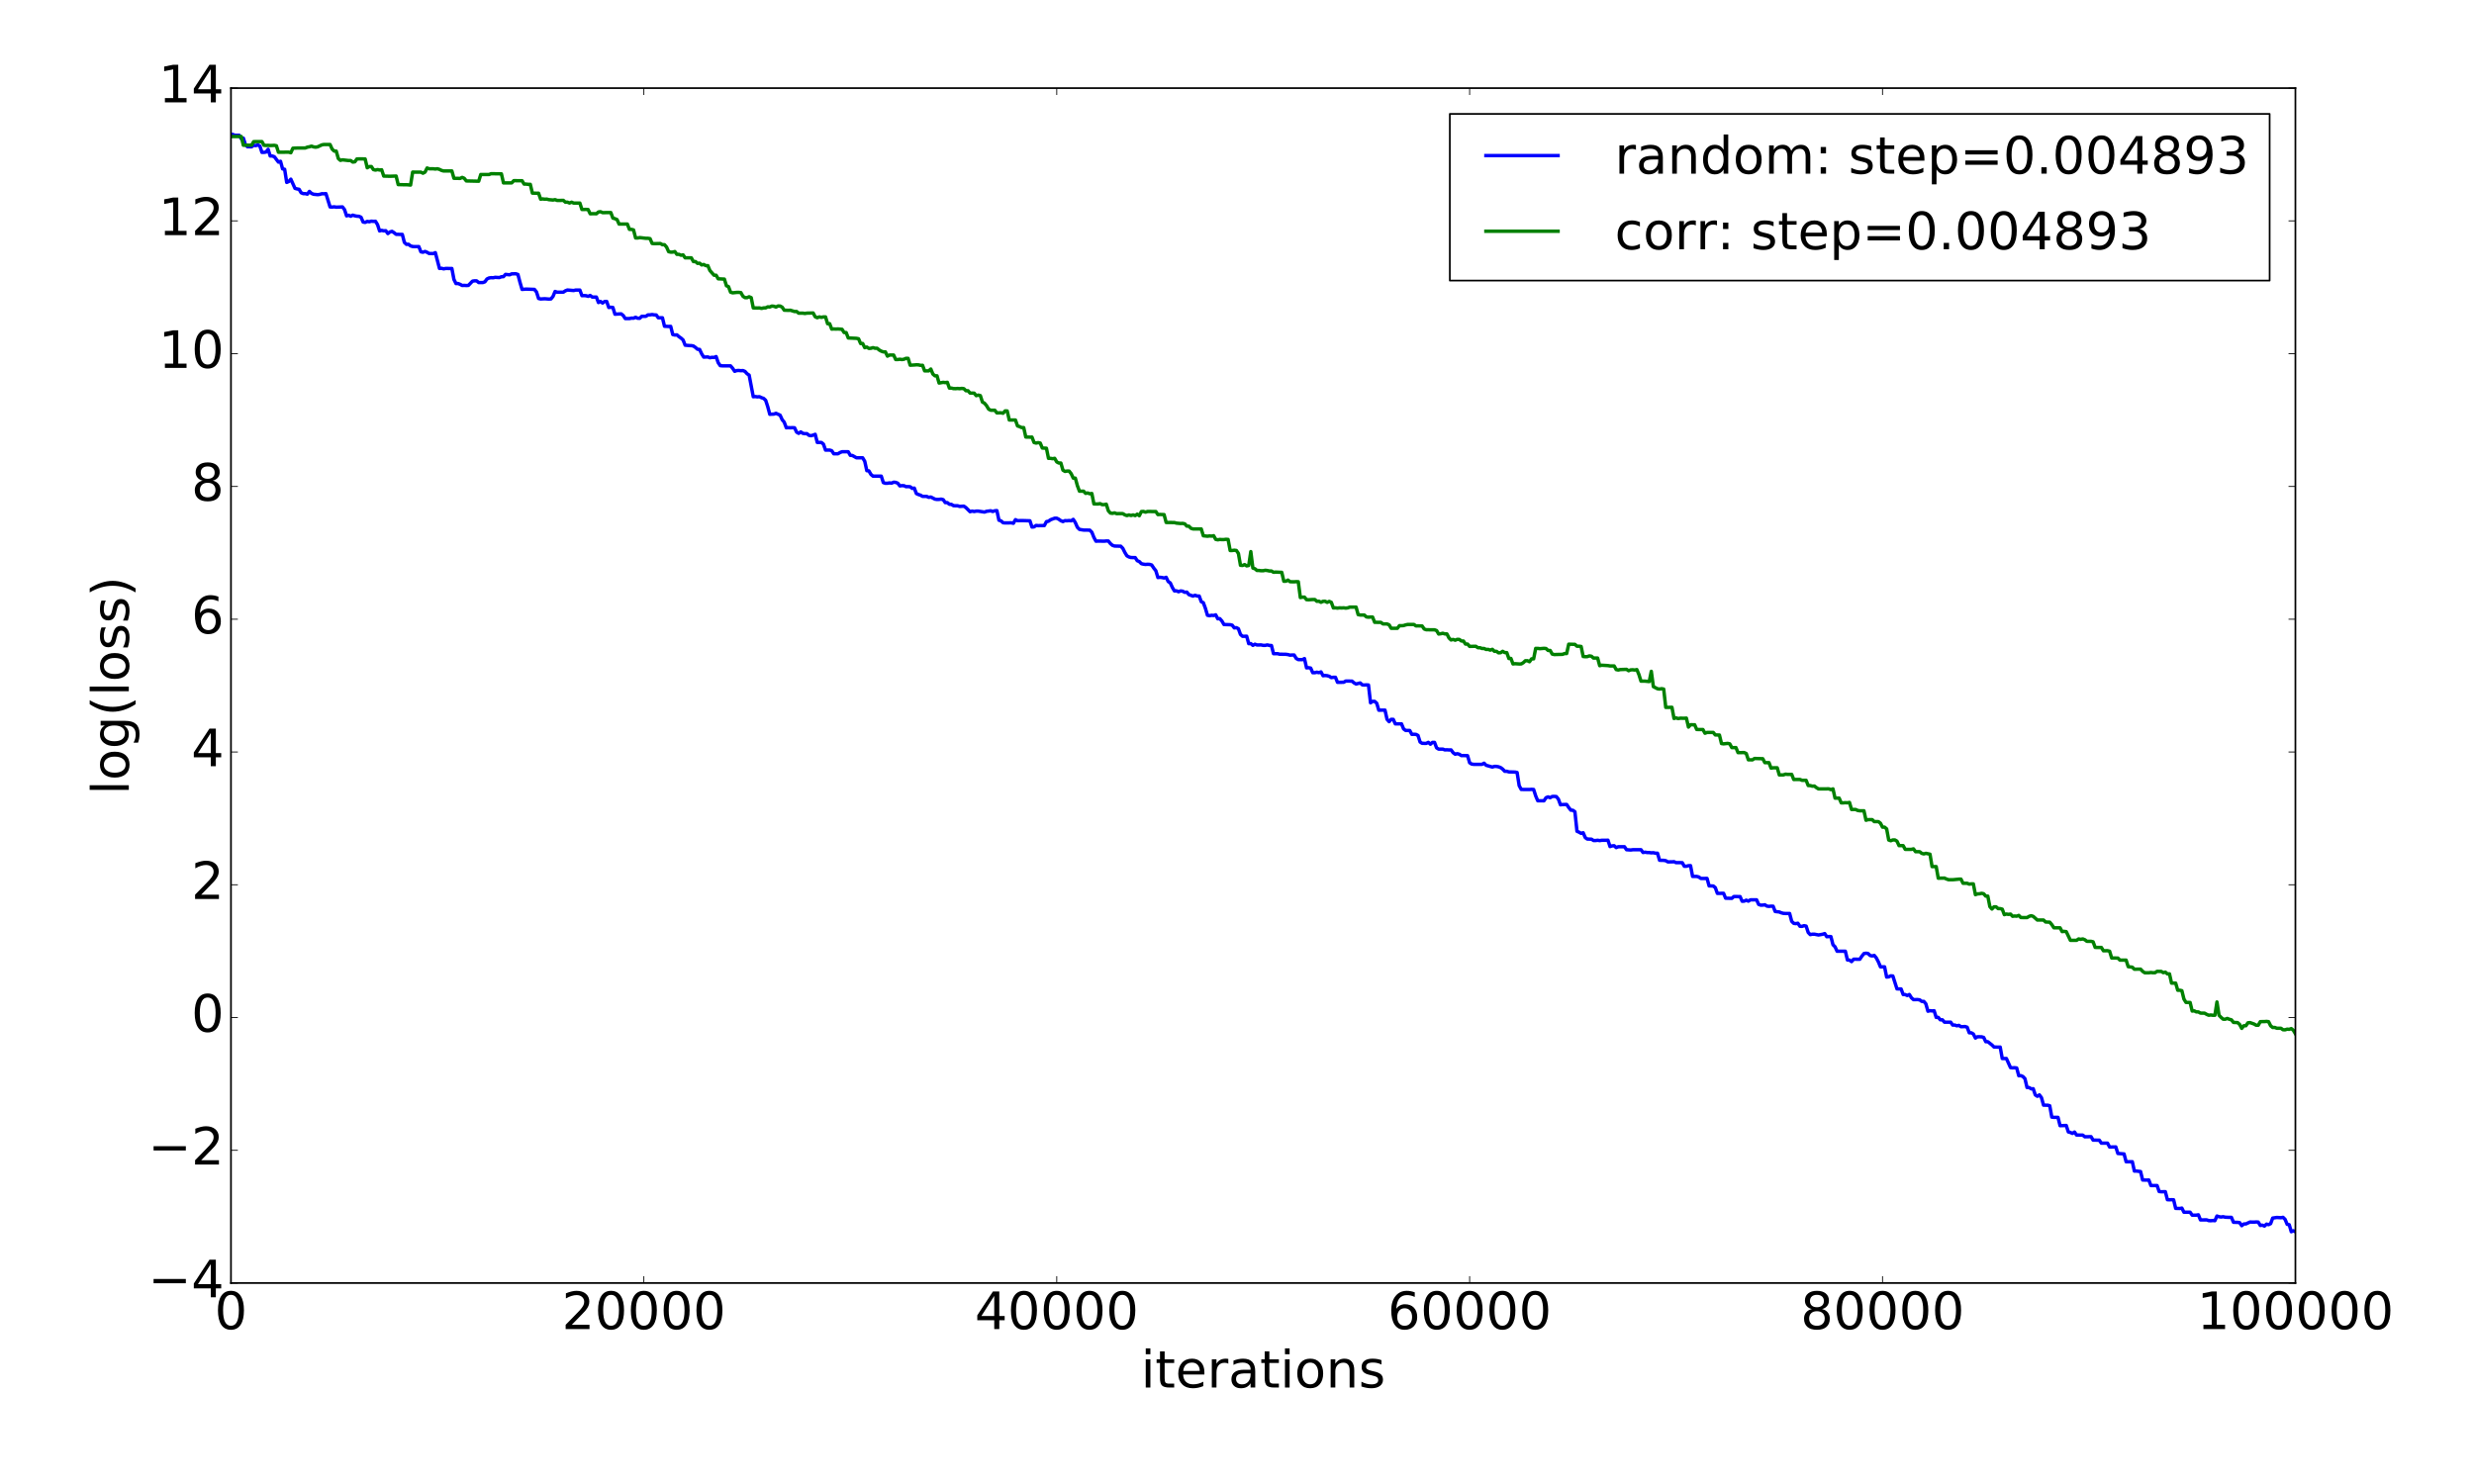 <?xml version="1.0" encoding="utf-8" standalone="no"?>
<!DOCTYPE svg PUBLIC "-//W3C//DTD SVG 1.1//EN"
  "http://www.w3.org/Graphics/SVG/1.1/DTD/svg11.dtd">
<!-- Created with matplotlib (http://matplotlib.org/) -->
<svg height="864pt" version="1.1" viewBox="0 0 1440 864" width="1440pt" xmlns="http://www.w3.org/2000/svg" xmlns:xlink="http://www.w3.org/1999/xlink">
 <defs>
  <style type="text/css">
*{stroke-linecap:butt;stroke-linejoin:round;stroke-miterlimit:100000;}
  </style>
 </defs>
 <g id="figure_1">
  <g id="patch_1">
   <path d="M 0 864 
L 1440 864 
L 1440 0 
L 0 0 
z
" style="fill:#ffffff;"/>
  </g>
  <g id="axes_1">
   <g id="patch_2">
    <path d="M 134.438 747 
L 1336.05 747 
L 1336.05 51.3 
L 134.438 51.3 
z
" style="fill:#ffffff;"/>
   </g>
   <g id="line2d_1">
    <path clip-path="url(#p9d8e6fa4a9)" d="M 135.639 78.349 
L 136.841 78.779 
L 139.244 78.757 
L 140.446 80.789 
L 141.647 80.437 
L 142.849 84.195 
L 144.05 85.458 
L 146.454 85.46 
L 147.655 84.592 
L 148.857 84.788 
L 150.058 84.391 
L 151.26 85.039 
L 152.462 88.722 
L 153.663 88.711 
L 154.865 88.51 
L 156.067 86.926 
L 157.268 90.818 
L 158.47 90.836 
L 159.671 91.243 
L 162.075 94.381 
L 163.276 93.913 
L 164.478 98.322 
L 165.679 98.548 
L 166.881 106.196 
L 168.083 105.667 
L 169.284 104.313 
L 171.687 109.661 
L 172.889 109.995 
L 174.091 110.212 
L 175.292 112.244 
L 176.494 112.73 
L 177.696 112.732 
L 178.897 113.034 
L 180.099 111.447 
L 181.3 112.595 
L 182.502 113.09 
L 184.905 113.33 
L 186.107 113.181 
L 187.308 112.793 
L 188.51 112.828 
L 189.712 112.727 
L 192.115 120.479 
L 193.317 120.545 
L 194.518 120.418 
L 195.72 120.614 
L 199.325 120.469 
L 200.526 122.022 
L 201.728 125.683 
L 202.929 125.315 
L 204.131 125.889 
L 205.333 125.268 
L 206.534 125.639 
L 207.736 125.868 
L 208.937 125.942 
L 210.139 126.482 
L 211.341 129.264 
L 212.542 129.488 
L 213.744 128.907 
L 214.946 129.113 
L 216.147 128.77 
L 217.349 128.883 
L 218.55 128.836 
L 219.752 130.793 
L 220.954 134.455 
L 222.155 134.118 
L 223.357 134.4 
L 224.558 134.328 
L 225.76 135.989 
L 226.962 135.051 
L 228.163 134.695 
L 229.365 135.467 
L 230.566 136.433 
L 234.171 136.485 
L 235.373 141.151 
L 236.575 142.259 
L 237.776 142.217 
L 238.978 143.164 
L 240.179 143.521 
L 241.381 143.589 
L 243.784 143.561 
L 244.986 146.605 
L 246.187 146.861 
L 247.389 146.399 
L 248.591 146.888 
L 249.792 147.602 
L 252.196 147.639 
L 253.397 147.1 
L 255.8 156.293 
L 257.002 156.202 
L 258.204 156.525 
L 259.405 156.299 
L 263.01 156.319 
L 264.212 162.695 
L 265.413 165.099 
L 266.615 165.078 
L 267.816 165.545 
L 269.018 166.213 
L 270.22 166.151 
L 271.421 166.231 
L 272.623 166.164 
L 275.026 163.671 
L 276.228 163.503 
L 277.429 163.514 
L 278.631 164.501 
L 281.034 164.5 
L 282.236 164.082 
L 283.437 162.427 
L 284.639 161.839 
L 285.841 161.669 
L 287.042 161.72 
L 288.244 161.465 
L 290.647 161.609 
L 291.849 161.137 
L 293.05 161.065 
L 294.252 159.742 
L 296.655 159.997 
L 297.857 159.434 
L 300.26 159.397 
L 301.462 159.794 
L 302.663 164.374 
L 303.865 168.493 
L 306.268 168.316 
L 311.075 168.49 
L 312.276 170.005 
L 313.478 173.783 
L 314.679 174.066 
L 317.083 173.93 
L 319.486 174.125 
L 320.687 174.036 
L 321.889 172.563 
L 323.091 169.691 
L 324.292 170.119 
L 327.897 170.104 
L 329.099 169.306 
L 330.3 168.842 
L 333.905 169.149 
L 335.107 168.872 
L 337.51 168.87 
L 338.712 172.131 
L 339.913 172.093 
L 341.115 172.17 
L 342.316 172.527 
L 343.518 172.026 
L 344.72 172.963 
L 347.123 172.943 
L 348.325 176.138 
L 349.526 175.513 
L 350.728 176.426 
L 351.929 175.533 
L 353.131 175.503 
L 354.333 179.014 
L 355.534 178.894 
L 356.736 179.01 
L 357.937 182.927 
L 361.542 182.725 
L 362.744 183.692 
L 363.945 185.469 
L 366.349 185.486 
L 367.55 185.212 
L 368.752 185.252 
L 369.954 184.722 
L 371.155 185.285 
L 372.357 185.306 
L 373.558 184.161 
L 375.962 184.151 
L 377.163 183.317 
L 378.365 183.315 
L 379.566 183.122 
L 380.768 183.325 
L 381.97 183.386 
L 383.171 185.025 
L 385.575 185.02 
L 386.776 189.954 
L 389.179 190.071 
L 390.381 190.021 
L 391.583 194.771 
L 392.784 195.062 
L 393.986 194.956 
L 395.187 196.014 
L 396.389 196.842 
L 397.591 197.921 
L 398.792 200.967 
L 401.195 201.189 
L 402.397 201.227 
L 403.599 201.442 
L 404.8 202.289 
L 406.002 203.346 
L 407.204 203.442 
L 408.405 205.99 
L 409.607 207.907 
L 412.01 207.822 
L 413.212 208.292 
L 414.413 208.03 
L 415.615 208.12 
L 416.816 207.601 
L 418.018 211.131 
L 419.22 212.883 
L 420.421 212.995 
L 425.228 213.01 
L 426.429 214.407 
L 427.631 216.179 
L 428.833 215.737 
L 430.034 215.689 
L 431.236 215.828 
L 432.437 215.741 
L 433.639 216.252 
L 434.841 217.598 
L 436.042 218.388 
L 438.445 230.979 
L 439.647 230.887 
L 440.849 231.061 
L 442.05 230.961 
L 443.252 231.54 
L 444.454 231.943 
L 445.655 233.049 
L 446.857 236.722 
L 448.058 241.199 
L 450.462 241.08 
L 451.663 240.634 
L 454.066 241.724 
L 455.268 244.337 
L 456.47 245.821 
L 457.671 249.044 
L 458.873 248.966 
L 460.074 249.054 
L 461.276 248.991 
L 462.478 249.062 
L 463.679 251.609 
L 464.881 252.299 
L 466.083 251.459 
L 467.284 252.295 
L 468.486 252.481 
L 469.687 252.482 
L 470.889 253.464 
L 472.091 253.664 
L 473.292 253.337 
L 474.494 252.871 
L 475.695 257.584 
L 478.099 257.609 
L 479.3 258.596 
L 480.502 262.046 
L 482.905 262.029 
L 484.107 262.409 
L 485.308 264.202 
L 487.712 264.2 
L 488.913 263.484 
L 490.115 262.996 
L 493.72 263.017 
L 494.921 265.107 
L 496.123 265.184 
L 498.526 266.538 
L 502.131 266.549 
L 503.333 268.588 
L 504.534 274.03 
L 505.736 274.161 
L 506.937 276.217 
L 508.139 277.218 
L 512.945 277.213 
L 514.147 280.971 
L 515.349 281.376 
L 516.55 281.348 
L 517.752 281.152 
L 518.953 281.293 
L 520.155 280.744 
L 521.357 280.844 
L 522.558 281.332 
L 523.76 282.896 
L 524.962 282.745 
L 526.163 282.781 
L 527.365 283.344 
L 528.566 283.314 
L 529.768 283.397 
L 530.97 284.35 
L 532.171 284.177 
L 533.373 287.366 
L 534.574 287.917 
L 535.776 288.295 
L 536.978 288.995 
L 539.381 289.013 
L 540.583 289.574 
L 541.784 289.359 
L 544.187 290.604 
L 545.389 290.789 
L 546.591 290.753 
L 547.792 290.603 
L 548.994 290.911 
L 550.195 292.621 
L 551.397 292.622 
L 552.599 293.595 
L 553.8 293.664 
L 555.002 294.414 
L 557.405 294.472 
L 558.607 294.847 
L 561.01 294.687 
L 562.212 295.528 
L 564.615 297.914 
L 565.816 297.568 
L 567.018 297.81 
L 568.22 297.569 
L 569.421 297.573 
L 573.026 298.136 
L 574.228 297.693 
L 576.631 297.39 
L 577.833 297.807 
L 579.034 297.391 
L 580.236 297.289 
L 581.437 302.87 
L 582.639 303.251 
L 583.841 304.339 
L 585.042 304.451 
L 588.647 304.399 
L 589.849 304.659 
L 591.05 302.553 
L 592.252 303.15 
L 594.655 303.074 
L 599.462 303.212 
L 600.663 306.85 
L 601.865 306.751 
L 603.066 305.92 
L 604.268 306.041 
L 607.873 305.973 
L 609.074 303.703 
L 610.276 303.461 
L 611.478 302.595 
L 613.881 301.716 
L 615.082 301.71 
L 616.284 302.309 
L 617.486 303.168 
L 618.687 303.656 
L 619.889 303.115 
L 621.091 303.19 
L 622.292 303.059 
L 623.494 303.212 
L 624.695 302.385 
L 625.897 304.245 
L 627.099 307.014 
L 628.3 308.228 
L 630.703 308.604 
L 634.308 308.654 
L 635.51 309.859 
L 636.712 312.892 
L 637.913 315.093 
L 639.115 315.011 
L 642.72 315.083 
L 643.921 314.957 
L 645.123 314.985 
L 646.324 316.478 
L 647.526 317.509 
L 648.728 317.912 
L 652.332 318.004 
L 653.534 319.248 
L 654.736 321.658 
L 655.937 323.618 
L 657.139 324.275 
L 658.341 324.609 
L 660.744 324.626 
L 661.945 326.461 
L 663.147 326.948 
L 664.349 328.174 
L 665.55 328.469 
L 666.752 328.622 
L 667.953 328.528 
L 669.155 328.591 
L 670.357 328.953 
L 671.558 330.754 
L 672.76 332.268 
L 673.962 336.246 
L 675.163 336.108 
L 676.365 336.247 
L 677.566 336.525 
L 678.768 336.12 
L 679.97 338.588 
L 681.171 339.383 
L 682.373 342.034 
L 683.574 344.029 
L 684.776 343.993 
L 685.978 344.515 
L 687.179 344.038 
L 688.381 344.205 
L 689.582 344.862 
L 690.784 344.73 
L 691.986 346.186 
L 694.389 347.043 
L 695.591 346.584 
L 696.792 347 
L 697.994 347.014 
L 699.195 350.309 
L 700.397 350.894 
L 701.599 354.135 
L 702.8 358.214 
L 704.002 358.483 
L 705.203 358.227 
L 706.405 358.342 
L 707.607 357.969 
L 708.808 360.258 
L 710.01 360.195 
L 711.212 361.564 
L 712.413 363.597 
L 716.018 363.716 
L 717.22 363.992 
L 718.421 365.571 
L 719.623 365.42 
L 720.824 366.064 
L 722.026 369.391 
L 723.228 370.451 
L 725.631 370.41 
L 726.832 374.74 
L 728.034 374.701 
L 729.236 375.729 
L 730.437 375.061 
L 731.639 375.508 
L 734.042 375.487 
L 735.244 375.735 
L 736.445 375.736 
L 737.647 375.474 
L 738.849 375.774 
L 740.05 375.825 
L 741.252 380.568 
L 743.655 380.581 
L 744.857 380.904 
L 747.26 380.912 
L 748.461 380.946 
L 749.663 381.102 
L 750.865 381.442 
L 752.066 381.341 
L 753.268 381.355 
L 754.47 383.352 
L 755.671 384.029 
L 758.074 384.06 
L 759.276 383.435 
L 760.478 388.829 
L 761.679 388.753 
L 762.881 388.956 
L 764.082 391.658 
L 765.284 391.651 
L 766.486 391.368 
L 767.687 391.645 
L 768.889 391.192 
L 770.091 393.419 
L 771.292 393.269 
L 772.494 393.399 
L 773.695 393.738 
L 774.897 394.503 
L 776.099 394.317 
L 777.3 394.33 
L 778.502 397.248 
L 782.107 397.219 
L 783.308 396.512 
L 786.913 396.551 
L 788.115 397.563 
L 789.316 398.231 
L 791.72 397.622 
L 792.921 398.733 
L 794.123 398.837 
L 795.324 398.738 
L 796.526 398.82 
L 797.728 409.185 
L 798.929 408.334 
L 800.131 408.36 
L 801.332 409.421 
L 802.534 413.483 
L 806.139 413.447 
L 807.341 418.801 
L 808.542 420.158 
L 809.744 418.807 
L 810.945 418.835 
L 812.147 421.445 
L 815.752 421.425 
L 816.953 424.36 
L 818.155 425.279 
L 820.558 425.302 
L 821.76 427.544 
L 822.961 427.492 
L 824.163 427.563 
L 825.365 428.197 
L 826.566 432.002 
L 827.768 432.774 
L 830.171 432.803 
L 831.373 432.195 
L 832.574 433.292 
L 833.776 432.222 
L 834.978 432.228 
L 836.179 435.422 
L 837.381 436.146 
L 839.784 436.134 
L 840.986 436.592 
L 842.187 436.537 
L 843.389 436.632 
L 844.59 436.589 
L 845.792 438.209 
L 846.994 439.101 
L 848.195 438.797 
L 849.397 439.13 
L 850.599 439.938 
L 851.8 439.884 
L 854.203 439.97 
L 855.405 444.086 
L 856.607 444.852 
L 857.808 445.008 
L 860.211 445.016 
L 862.615 445 
L 863.816 444.351 
L 865.018 445.562 
L 868.623 446.583 
L 869.824 446.201 
L 871.026 446.223 
L 872.228 446.446 
L 873.429 446.889 
L 874.631 447.768 
L 875.832 449.04 
L 877.034 449.047 
L 878.236 449.406 
L 881.84 449.51 
L 883.042 449.756 
L 884.244 457.409 
L 885.445 459.623 
L 890.252 459.647 
L 891.453 459.567 
L 892.655 459.644 
L 893.857 463.397 
L 895.058 466.209 
L 898.663 466.235 
L 899.865 464.426 
L 901.066 463.962 
L 902.268 464.438 
L 903.47 463.713 
L 904.671 463.67 
L 905.873 463.778 
L 907.074 465.283 
L 908.276 468.571 
L 909.478 468.394 
L 911.881 468.376 
L 913.082 470.133 
L 914.284 471.679 
L 915.486 471.738 
L 916.687 472.642 
L 917.889 483.975 
L 919.09 484.509 
L 920.292 485.203 
L 921.494 484.843 
L 922.695 487.665 
L 923.897 488.515 
L 926.3 488.575 
L 927.502 489.361 
L 928.703 489.365 
L 929.905 489.211 
L 931.107 489.407 
L 932.308 489.222 
L 934.711 489.23 
L 935.913 489.166 
L 937.115 492.883 
L 938.316 492.488 
L 939.518 492.382 
L 940.719 493.481 
L 941.921 492.982 
L 945.526 492.971 
L 946.728 494.715 
L 949.131 494.88 
L 950.332 494.721 
L 955.139 494.71 
L 956.34 496.339 
L 957.542 496.144 
L 958.744 496.343 
L 959.945 496.355 
L 961.147 496.535 
L 962.349 496.449 
L 963.55 496.744 
L 964.752 496.746 
L 965.953 500.855 
L 968.357 500.911 
L 969.558 501.097 
L 970.76 501.798 
L 973.163 501.786 
L 974.365 501.682 
L 975.566 502.25 
L 977.969 502.243 
L 979.171 502.284 
L 980.373 504.359 
L 981.574 504.327 
L 982.776 504.027 
L 983.978 503.978 
L 985.179 510.259 
L 987.582 510.274 
L 988.784 510.589 
L 989.986 511.447 
L 993.59 511.426 
L 994.792 515.79 
L 997.195 515.819 
L 998.397 516.799 
L 999.598 520.127 
L 1003.203 520.096 
L 1004.405 522.935 
L 1008.01 523.031 
L 1009.211 521.981 
L 1012.816 521.998 
L 1014.018 524.707 
L 1015.219 524.659 
L 1016.421 524.082 
L 1017.623 524.658 
L 1018.824 523.907 
L 1022.429 523.882 
L 1023.631 526.548 
L 1024.832 526.988 
L 1026.034 526.975 
L 1027.236 526.78 
L 1028.437 527.542 
L 1029.639 527.699 
L 1030.84 527.584 
L 1032.042 527.611 
L 1033.244 530.679 
L 1035.647 530.957 
L 1036.848 531.454 
L 1038.05 531.764 
L 1039.252 531.835 
L 1041.655 531.835 
L 1042.857 536.392 
L 1044.058 537.589 
L 1045.26 537.746 
L 1046.461 537.515 
L 1047.663 539.288 
L 1048.865 539.347 
L 1050.066 538.931 
L 1051.268 539.195 
L 1052.469 542.887 
L 1053.671 544.144 
L 1054.873 543.9 
L 1056.074 543.888 
L 1058.478 544.357 
L 1060.881 543.929 
L 1062.082 543.54 
L 1063.284 545.366 
L 1064.486 545.255 
L 1065.687 545.301 
L 1066.889 550.032 
L 1068.09 551.231 
L 1069.292 553.821 
L 1074.098 553.813 
L 1075.3 558.908 
L 1076.502 558.967 
L 1077.703 559.859 
L 1078.905 558.466 
L 1082.51 558.475 
L 1083.711 556.692 
L 1084.913 555.173 
L 1086.115 554.972 
L 1087.316 555.143 
L 1088.518 556.32 
L 1089.719 556.558 
L 1090.921 556.259 
L 1092.123 557.73 
L 1093.324 560.021 
L 1094.526 562.906 
L 1096.929 562.909 
L 1098.131 568.855 
L 1099.332 568.723 
L 1100.534 568.138 
L 1101.736 568.242 
L 1104.139 575.742 
L 1106.542 575.783 
L 1107.744 579.019 
L 1108.945 579.048 
L 1110.147 579.602 
L 1111.348 578.999 
L 1112.55 580.909 
L 1113.752 581.99 
L 1116.155 581.962 
L 1117.357 582.126 
L 1118.558 583.021 
L 1119.76 583.022 
L 1120.961 584.449 
L 1122.163 588.743 
L 1123.365 588.433 
L 1124.566 588.562 
L 1125.768 588.455 
L 1126.969 592.342 
L 1128.171 592.331 
L 1129.373 593.753 
L 1130.574 593.736 
L 1131.776 595.111 
L 1135.381 595.107 
L 1136.582 596.803 
L 1137.784 596.788 
L 1138.986 597.232 
L 1140.187 596.982 
L 1141.389 597.769 
L 1143.792 597.662 
L 1144.994 598.049 
L 1146.195 601.29 
L 1147.397 601.297 
L 1148.598 601.994 
L 1149.8 604.365 
L 1151.002 603.604 
L 1153.405 603.641 
L 1154.607 604.006 
L 1155.808 606.486 
L 1157.01 606.495 
L 1159.413 608.392 
L 1160.615 609.578 
L 1163.018 609.643 
L 1164.219 609.617 
L 1165.421 616.284 
L 1167.824 616.261 
L 1170.227 621.577 
L 1171.429 621.701 
L 1172.631 621.629 
L 1173.832 621.793 
L 1175.034 626.302 
L 1176.236 626.253 
L 1177.437 626.754 
L 1178.639 628.028 
L 1179.84 633.138 
L 1181.042 633.172 
L 1182.244 633.938 
L 1183.445 633.87 
L 1184.647 637.477 
L 1185.848 638.261 
L 1187.05 637.464 
L 1188.252 639.08 
L 1189.453 643.441 
L 1191.857 643.462 
L 1193.058 643.769 
L 1194.26 650.405 
L 1195.461 650.53 
L 1197.865 650.546 
L 1199.066 655.378 
L 1202.671 655.27 
L 1203.873 659.018 
L 1205.074 659.332 
L 1206.276 659.885 
L 1207.477 659.098 
L 1208.679 660.822 
L 1212.284 660.871 
L 1213.486 661.851 
L 1217.09 661.775 
L 1218.292 663.782 
L 1221.897 663.82 
L 1223.098 665.539 
L 1225.502 665.566 
L 1226.703 665.556 
L 1227.905 667.818 
L 1231.51 667.75 
L 1232.711 671.556 
L 1236.316 671.835 
L 1237.518 676.372 
L 1241.123 676.358 
L 1242.324 681.813 
L 1243.526 681.803 
L 1245.929 682.09 
L 1247.131 687.02 
L 1249.534 687.057 
L 1250.736 687.008 
L 1251.937 690.227 
L 1255.542 690.256 
L 1256.744 693.72 
L 1257.945 693.844 
L 1260.348 693.815 
L 1261.55 698.483 
L 1262.752 698.535 
L 1263.953 698.474 
L 1265.155 698.537 
L 1266.356 703.53 
L 1268.76 703.591 
L 1269.961 703.368 
L 1271.163 705.767 
L 1274.768 705.772 
L 1275.969 707.475 
L 1278.373 707.469 
L 1279.574 707.273 
L 1280.776 710.23 
L 1284.381 710.227 
L 1285.582 710.644 
L 1286.784 710.722 
L 1287.986 710.596 
L 1289.187 710.694 
L 1290.389 707.984 
L 1291.59 708.384 
L 1292.792 708.568 
L 1293.994 708.375 
L 1295.195 708.666 
L 1297.598 708.768 
L 1298.8 708.761 
L 1300.002 711.62 
L 1302.405 711.674 
L 1303.606 711.845 
L 1304.808 713.61 
L 1306.01 712.608 
L 1307.211 712.589 
L 1309.615 711.474 
L 1312.018 711.536 
L 1313.219 711.433 
L 1314.421 711.516 
L 1315.623 713.473 
L 1316.824 713.299 
L 1318.026 713.83 
L 1319.227 712.7 
L 1320.429 712.995 
L 1321.631 712.4 
L 1322.832 709.17 
L 1325.235 708.821 
L 1327.639 708.967 
L 1328.84 708.745 
L 1330.042 709.929 
L 1331.244 712.809 
L 1332.445 713.035 
L 1333.647 717.123 
L 1334.848 716.553 
L 1336.05 717.136 
L 1336.05 717.136 
" style="fill:none;stroke:#0000ff;stroke-linecap:square;stroke-width:2.0;"/>
   </g>
   <g id="line2d_2">
    <path clip-path="url(#p9d8e6fa4a9)" d="M 135.639 79.481 
L 140.446 79.503 
L 141.647 84.549 
L 146.454 84.516 
L 147.655 82.466 
L 152.462 82.448 
L 153.663 84.599 
L 154.865 84.677 
L 156.067 84.635 
L 157.268 84.73 
L 159.671 84.626 
L 160.873 84.859 
L 162.075 88.646 
L 164.478 88.617 
L 168.083 88.592 
L 169.284 88.929 
L 170.486 86.294 
L 172.889 86.18 
L 177.696 86.16 
L 178.897 85.674 
L 180.099 85.452 
L 181.3 85.083 
L 182.502 85.513 
L 183.704 85.682 
L 184.905 85.492 
L 187.308 84.36 
L 188.51 84.125 
L 192.115 84.144 
L 193.317 86.809 
L 194.518 87.938 
L 195.72 88.007 
L 196.921 92.319 
L 198.123 93.364 
L 199.325 93.057 
L 202.929 93.478 
L 204.131 93.48 
L 205.333 94.367 
L 206.534 94.201 
L 207.736 92.543 
L 210.139 92.487 
L 212.542 92.559 
L 213.744 97.674 
L 214.946 96.982 
L 216.147 96.964 
L 217.349 98.736 
L 218.55 99.036 
L 219.752 98.724 
L 220.954 98.988 
L 222.155 98.851 
L 223.357 102.517 
L 226.962 102.615 
L 230.566 102.494 
L 231.768 107.466 
L 235.373 107.563 
L 236.575 107.537 
L 238.978 107.739 
L 240.179 100.201 
L 244.986 100.225 
L 246.187 100.852 
L 247.389 100.22 
L 248.591 97.808 
L 249.792 98.246 
L 252.196 98.265 
L 253.397 98.413 
L 254.599 98.242 
L 255.8 98.616 
L 257.002 99.216 
L 258.204 99.551 
L 263.01 99.531 
L 264.212 103.801 
L 267.816 103.871 
L 269.018 103.286 
L 270.22 103.816 
L 271.421 105.336 
L 278.631 105.507 
L 279.833 101.595 
L 284.639 101.616 
L 285.841 101.133 
L 291.849 101.216 
L 293.05 106.485 
L 297.857 106.464 
L 299.058 105.194 
L 301.462 105.199 
L 303.865 105.215 
L 305.066 107.18 
L 306.268 107.188 
L 307.47 107.322 
L 308.671 107.321 
L 309.873 112.432 
L 312.276 112.495 
L 313.478 112.492 
L 314.679 115.963 
L 315.881 115.817 
L 317.083 115.972 
L 318.284 115.924 
L 319.486 116.242 
L 321.889 116.461 
L 323.091 116.231 
L 324.292 116.699 
L 326.695 116.676 
L 327.897 116.651 
L 329.099 117.72 
L 330.3 117.695 
L 331.502 118.202 
L 332.704 117.703 
L 333.905 118.236 
L 337.51 118.231 
L 338.712 121.955 
L 341.115 121.932 
L 342.316 121.991 
L 343.518 124.455 
L 345.921 124.41 
L 347.123 124.461 
L 348.325 123.418 
L 349.526 123.26 
L 350.728 123.796 
L 355.534 123.754 
L 356.736 126.981 
L 357.937 127.325 
L 359.139 127.831 
L 360.341 130.462 
L 365.147 130.442 
L 366.349 133.535 
L 367.55 133.548 
L 368.752 133.868 
L 369.954 138.533 
L 371.155 138.565 
L 372.357 138.328 
L 375.962 138.745 
L 377.163 138.749 
L 378.365 138.935 
L 379.566 141.736 
L 380.768 141.865 
L 384.373 141.776 
L 385.575 142.482 
L 386.776 142.479 
L 387.978 143.853 
L 389.179 146.525 
L 390.381 146.794 
L 391.583 146.782 
L 392.784 146.457 
L 393.986 148.084 
L 395.187 148.078 
L 396.389 148.615 
L 397.591 148.395 
L 398.792 150.12 
L 402.397 150.118 
L 403.599 152.282 
L 404.8 152.278 
L 406.002 153.338 
L 407.204 153.222 
L 408.405 154.239 
L 409.607 153.997 
L 410.808 154.659 
L 412.01 154.672 
L 413.212 157.52 
L 415.615 160.233 
L 416.816 160.234 
L 418.018 162.317 
L 421.623 162.494 
L 422.825 166.377 
L 424.026 166.878 
L 425.228 170.103 
L 426.429 170.491 
L 428.833 170.238 
L 430.034 170.228 
L 431.236 170.351 
L 432.437 172.495 
L 433.639 173.309 
L 434.841 173.304 
L 436.042 172.769 
L 437.244 173.297 
L 438.445 179.264 
L 440.849 179.318 
L 442.05 179.275 
L 443.252 179.561 
L 444.454 179.27 
L 445.655 179.26 
L 446.857 178.644 
L 448.058 178.725 
L 449.26 178.19 
L 450.462 178.312 
L 451.663 178.77 
L 452.865 178.151 
L 454.066 178.166 
L 455.268 178.834 
L 456.47 180.591 
L 458.873 180.68 
L 460.074 180.629 
L 462.478 181.384 
L 463.679 181.357 
L 464.881 182.34 
L 467.284 182.329 
L 468.486 182.507 
L 469.687 182.31 
L 473.292 182.225 
L 474.494 184.459 
L 475.695 184.973 
L 476.897 184.493 
L 478.099 184.77 
L 479.3 184.495 
L 480.502 184.508 
L 481.704 188.477 
L 482.905 188.46 
L 484.107 191.613 
L 485.308 191.516 
L 486.51 191.597 
L 487.712 191.516 
L 490.115 191.725 
L 491.316 193.594 
L 492.518 193.632 
L 493.72 196.768 
L 498.526 196.985 
L 499.728 197.235 
L 500.929 200.012 
L 502.131 199.999 
L 503.333 202.419 
L 504.534 202.058 
L 505.736 202.865 
L 506.937 202.767 
L 508.139 202.398 
L 509.341 202.761 
L 510.542 202.769 
L 511.744 203.77 
L 512.945 204.442 
L 514.147 204.876 
L 515.349 204.866 
L 516.55 207.353 
L 517.752 206.713 
L 520.155 206.721 
L 521.357 209.333 
L 522.558 209.322 
L 523.76 209.151 
L 524.962 209.339 
L 526.163 209.151 
L 527.365 208.613 
L 528.566 208.641 
L 529.768 212.618 
L 532.171 212.494 
L 533.373 212.393 
L 534.574 212.425 
L 535.776 212.708 
L 536.978 212.678 
L 538.179 215.913 
L 540.583 215.92 
L 541.784 214.847 
L 542.986 217.78 
L 544.187 218.813 
L 545.389 218.801 
L 546.591 223.014 
L 548.994 222.592 
L 550.195 222.751 
L 551.397 222.577 
L 552.599 225.944 
L 553.8 225.954 
L 555.002 226.249 
L 556.203 226.278 
L 557.405 226.174 
L 558.607 226.284 
L 559.808 226.137 
L 561.01 226.274 
L 562.212 227.473 
L 563.413 227.477 
L 564.615 228.834 
L 567.018 228.9 
L 568.22 230.358 
L 569.421 230.015 
L 570.623 230.343 
L 571.824 234.078 
L 573.026 234.75 
L 574.228 236.178 
L 575.429 238.207 
L 576.631 238.829 
L 579.034 238.849 
L 580.236 240.392 
L 582.639 240.32 
L 583.841 240.601 
L 585.042 239.234 
L 586.244 239.259 
L 587.445 244.525 
L 591.05 244.548 
L 592.252 247.994 
L 593.453 248.383 
L 594.655 248.951 
L 595.857 248.952 
L 597.058 254.45 
L 599.462 254.505 
L 600.663 254.491 
L 601.865 257.631 
L 603.066 257.961 
L 604.268 257.704 
L 605.47 257.951 
L 606.671 260.852 
L 609.074 260.962 
L 610.276 266.845 
L 611.478 266.849 
L 612.679 267.061 
L 613.881 266.846 
L 615.082 268.926 
L 616.284 269.58 
L 617.486 269.588 
L 618.687 273.725 
L 619.889 274.463 
L 621.091 274.251 
L 622.292 274.277 
L 623.494 275.798 
L 624.695 278.358 
L 625.897 278.36 
L 627.099 282.774 
L 628.3 285.971 
L 630.703 285.965 
L 631.905 287.251 
L 633.107 287 
L 634.308 287.495 
L 635.51 287.315 
L 636.712 293.386 
L 639.115 293.42 
L 640.316 293.218 
L 641.518 293.804 
L 642.72 293.793 
L 643.921 293.546 
L 645.123 297.406 
L 646.324 298.72 
L 647.526 298.878 
L 648.728 298.591 
L 649.929 299.056 
L 652.332 299.003 
L 653.534 299.049 
L 654.736 299.761 
L 655.937 300.187 
L 657.139 299.795 
L 658.341 300.131 
L 659.542 299.779 
L 660.744 300.187 
L 661.945 299.351 
L 663.147 300.255 
L 664.349 297.832 
L 665.55 297.766 
L 666.752 298.185 
L 667.953 297.785 
L 671.558 297.827 
L 672.76 297.823 
L 673.962 299.597 
L 675.163 299.522 
L 677.566 299.614 
L 678.768 304.183 
L 683.574 304.242 
L 684.776 304.572 
L 687.179 304.796 
L 688.381 304.73 
L 689.582 304.976 
L 690.784 306.311 
L 691.986 306.355 
L 693.187 307.574 
L 694.389 307.95 
L 699.195 307.958 
L 700.397 311.938 
L 702.8 312.193 
L 704.002 312.032 
L 705.203 312.133 
L 706.405 311.897 
L 707.607 314.017 
L 708.808 314.291 
L 710.01 314.069 
L 711.212 314.161 
L 712.413 314.139 
L 713.615 313.98 
L 714.816 314.075 
L 716.018 320.517 
L 717.22 320.506 
L 718.421 320.341 
L 719.623 320.489 
L 720.824 322.228 
L 722.026 329.119 
L 723.228 329.228 
L 724.429 328.709 
L 725.631 329.471 
L 726.832 329.235 
L 728.034 321.151 
L 729.236 330.732 
L 730.437 331.132 
L 731.639 332.132 
L 732.841 332.139 
L 734.042 332.289 
L 735.244 332.291 
L 736.445 332.018 
L 737.647 332.167 
L 738.849 332.431 
L 740.05 332.442 
L 741.252 333.192 
L 742.453 333.061 
L 744.857 333.179 
L 746.058 333.227 
L 747.26 338.403 
L 748.461 338.396 
L 749.663 337.723 
L 750.865 338.689 
L 753.268 338.737 
L 754.47 338.651 
L 755.671 338.685 
L 756.873 347.904 
L 758.074 347.657 
L 759.276 347.654 
L 760.478 349.128 
L 761.679 349.2 
L 764.082 349.04 
L 765.284 349.053 
L 766.486 350.077 
L 767.687 350.032 
L 768.889 350.658 
L 770.091 350.085 
L 771.292 350.066 
L 772.494 350.703 
L 773.695 350.137 
L 774.897 350.684 
L 776.099 353.947 
L 777.3 353.898 
L 778.502 354.05 
L 779.703 353.896 
L 780.905 353.962 
L 782.107 353.886 
L 783.308 354.052 
L 784.51 353.895 
L 785.711 353.464 
L 789.316 353.464 
L 790.518 357.834 
L 791.72 358.062 
L 794.123 358.097 
L 795.324 359.176 
L 796.526 359.332 
L 797.728 359.244 
L 798.929 359.271 
L 800.131 362.316 
L 803.736 362.338 
L 804.937 363.254 
L 807.341 363.282 
L 808.542 363.782 
L 809.744 365.801 
L 813.349 365.806 
L 814.55 364.262 
L 815.752 364.3 
L 816.953 364.217 
L 818.155 363.826 
L 819.357 363.568 
L 822.961 363.555 
L 824.163 364.423 
L 825.365 364.382 
L 827.768 364.464 
L 828.97 366.228 
L 830.171 366.648 
L 834.978 366.687 
L 836.179 367.119 
L 837.381 369.131 
L 838.582 368.975 
L 839.784 368.691 
L 840.986 369.083 
L 842.187 369.076 
L 843.389 371.44 
L 844.59 372.596 
L 845.792 372.273 
L 846.994 372.739 
L 848.195 372.235 
L 849.397 372.276 
L 850.599 373.189 
L 851.8 373.212 
L 853.002 374.989 
L 854.203 374.982 
L 855.405 376.346 
L 859.01 376.259 
L 860.211 377.12 
L 861.413 377.101 
L 862.615 377.558 
L 863.816 377.56 
L 865.018 378.112 
L 866.22 378.078 
L 867.421 378.517 
L 868.623 378.031 
L 869.824 379.199 
L 871.026 379.202 
L 872.228 380.082 
L 873.429 380.017 
L 874.631 379.202 
L 875.832 379.935 
L 877.034 379.966 
L 878.236 383.374 
L 879.437 383.356 
L 880.639 386.553 
L 881.84 386.406 
L 884.244 386.568 
L 885.445 386.54 
L 886.647 385.822 
L 887.849 384.677 
L 889.05 384.671 
L 890.252 385.272 
L 891.453 383.592 
L 892.655 383.589 
L 893.857 377.493 
L 895.058 377.494 
L 896.26 377.67 
L 898.663 377.468 
L 899.865 377.561 
L 901.066 378.69 
L 902.268 378.691 
L 903.47 380.802 
L 904.671 381.087 
L 907.074 381.017 
L 909.478 380.971 
L 910.679 380.503 
L 911.881 380.492 
L 913.082 375.053 
L 916.687 375.147 
L 917.889 376.228 
L 919.09 376.222 
L 920.292 376.381 
L 921.494 382.221 
L 922.695 382.338 
L 923.897 382.291 
L 925.099 381.862 
L 926.3 382.07 
L 927.502 383.132 
L 929.905 383.13 
L 931.107 387.574 
L 932.308 387.295 
L 935.913 387.511 
L 937.115 387.717 
L 939.518 387.722 
L 940.719 389.838 
L 941.921 390.086 
L 943.123 389.816 
L 946.728 389.691 
L 947.929 390.504 
L 949.131 390.012 
L 950.332 389.946 
L 951.534 390.099 
L 952.736 389.841 
L 953.937 392.721 
L 955.139 396.556 
L 957.542 396.573 
L 959.945 396.806 
L 961.147 390.86 
L 962.349 399.772 
L 964.752 401.001 
L 965.953 401.178 
L 967.155 400.955 
L 968.357 401.188 
L 969.558 411.857 
L 973.163 411.803 
L 974.365 418.309 
L 975.566 417.938 
L 976.768 418.38 
L 977.969 418.143 
L 980.373 418.179 
L 981.574 418.101 
L 982.776 423.31 
L 983.978 421.954 
L 986.381 421.965 
L 987.582 424.718 
L 991.187 424.744 
L 992.389 426.893 
L 993.59 426.442 
L 997.195 426.426 
L 998.397 427.885 
L 1000.8 427.938 
L 1002.002 432.899 
L 1003.203 433.078 
L 1005.607 432.81 
L 1006.808 433.067 
L 1008.01 435.257 
L 1010.413 435.245 
L 1011.615 438.185 
L 1015.219 438.152 
L 1016.421 438.727 
L 1017.623 442.361 
L 1020.026 442.394 
L 1021.228 441.589 
L 1026.034 441.734 
L 1027.236 444.024 
L 1029.639 444.015 
L 1030.84 447.199 
L 1032.042 447.029 
L 1034.445 447.026 
L 1035.647 451.178 
L 1038.05 451.148 
L 1039.252 450.725 
L 1040.453 450.857 
L 1042.857 450.849 
L 1044.058 453.832 
L 1047.663 453.815 
L 1048.865 454.305 
L 1051.268 454.32 
L 1052.469 457.341 
L 1053.671 457.376 
L 1054.873 457.721 
L 1056.074 457.643 
L 1057.276 458.586 
L 1058.478 459.32 
L 1064.486 459.274 
L 1065.687 459.736 
L 1066.889 459.291 
L 1068.09 464.683 
L 1070.494 464.677 
L 1071.695 467.425 
L 1072.897 467.433 
L 1074.098 467.328 
L 1075.3 467.398 
L 1076.502 467.189 
L 1077.703 471.302 
L 1080.107 471.297 
L 1081.308 471.876 
L 1082.51 472.047 
L 1084.913 472.047 
L 1086.115 477.563 
L 1087.316 477.207 
L 1089.719 477.207 
L 1090.921 478.362 
L 1093.324 478.352 
L 1094.526 479.287 
L 1095.727 481.586 
L 1096.929 481.579 
L 1098.131 482.589 
L 1099.332 489.062 
L 1100.534 489.476 
L 1101.736 489.018 
L 1102.937 489.017 
L 1104.139 489.731 
L 1105.34 492.34 
L 1107.744 492.346 
L 1108.945 494.497 
L 1112.55 494.501 
L 1113.752 494.217 
L 1114.953 495.86 
L 1117.357 495.868 
L 1118.558 496.825 
L 1119.76 497.159 
L 1120.961 496.814 
L 1123.365 497.312 
L 1124.566 504.549 
L 1126.969 504.537 
L 1128.171 511.294 
L 1131.776 511.232 
L 1132.977 511.779 
L 1134.179 512.189 
L 1136.582 512.192 
L 1140.187 511.85 
L 1141.389 511.846 
L 1142.59 514.243 
L 1144.994 514.255 
L 1146.195 514.764 
L 1147.397 514.596 
L 1148.598 514.616 
L 1149.8 520.881 
L 1151.002 520.436 
L 1152.203 520.373 
L 1153.405 520.098 
L 1154.607 520.362 
L 1155.808 521.725 
L 1157.01 521.736 
L 1158.211 527.861 
L 1159.413 529.249 
L 1160.615 527.97 
L 1161.816 527.97 
L 1163.018 528.996 
L 1164.219 529.017 
L 1165.421 529.325 
L 1166.623 532.52 
L 1167.824 532.162 
L 1169.026 532.363 
L 1170.227 532.189 
L 1171.429 533.469 
L 1172.631 533.313 
L 1173.832 533.416 
L 1175.034 532.954 
L 1176.236 534.188 
L 1179.84 534.239 
L 1181.042 533.518 
L 1182.244 533.131 
L 1183.445 533.526 
L 1185.848 535.66 
L 1189.453 535.654 
L 1190.655 536.793 
L 1193.058 536.901 
L 1194.26 538.309 
L 1195.461 540.163 
L 1199.066 540.173 
L 1200.268 542.39 
L 1201.469 542.253 
L 1202.671 542.426 
L 1205.074 547.454 
L 1208.679 547.47 
L 1209.881 546.66 
L 1211.082 546.894 
L 1212.284 546.647 
L 1213.486 547.121 
L 1214.687 548.053 
L 1217.09 548.045 
L 1218.292 548.333 
L 1219.494 551.594 
L 1223.098 551.608 
L 1224.3 553.547 
L 1226.703 553.503 
L 1227.905 553.803 
L 1229.106 557.76 
L 1232.711 557.788 
L 1233.913 558.998 
L 1237.518 558.987 
L 1238.719 562.795 
L 1241.123 563.104 
L 1242.324 564.281 
L 1245.929 564.244 
L 1247.131 565.512 
L 1248.332 566.352 
L 1250.736 566.352 
L 1251.937 566.197 
L 1253.139 566.343 
L 1254.34 566.327 
L 1255.542 565.524 
L 1257.945 565.562 
L 1259.147 566.292 
L 1260.348 565.986 
L 1261.55 567.016 
L 1262.752 566.992 
L 1263.953 572.384 
L 1266.356 572.401 
L 1267.558 576.531 
L 1268.76 576.523 
L 1269.961 576.787 
L 1271.163 581.684 
L 1272.365 583.607 
L 1274.768 583.669 
L 1275.969 588.64 
L 1277.171 588.527 
L 1278.373 589.145 
L 1279.574 589.146 
L 1280.776 589.837 
L 1283.179 589.876 
L 1284.381 590.56 
L 1285.582 591.094 
L 1286.784 590.937 
L 1287.986 591.112 
L 1289.187 591.094 
L 1290.389 583.355 
L 1291.59 591.08 
L 1292.792 592.328 
L 1293.994 593.37 
L 1295.195 593.399 
L 1296.397 592.938 
L 1297.598 593.433 
L 1298.8 593.725 
L 1300.002 595.264 
L 1302.405 595.362 
L 1303.606 596.454 
L 1304.808 598.733 
L 1306.01 597.21 
L 1307.211 597.209 
L 1308.413 595.484 
L 1309.615 595.361 
L 1312.018 596.21 
L 1313.219 596.906 
L 1314.421 596.893 
L 1315.623 594.807 
L 1318.026 594.777 
L 1319.227 594.678 
L 1320.429 594.818 
L 1321.631 597.228 
L 1322.832 598.217 
L 1324.034 598.194 
L 1325.235 598.641 
L 1327.639 598.658 
L 1328.84 599.547 
L 1330.042 599.564 
L 1331.244 599.183 
L 1332.445 599.289 
L 1333.647 598.851 
L 1334.848 599.834 
L 1336.05 601.856 
L 1336.05 601.856 
" style="fill:none;stroke:#008000;stroke-linecap:square;stroke-width:2.0;"/>
   </g>
   <g id="patch_3">
    <path d="M 134.438 51.3 
L 1336.05 51.3 
" style="fill:none;stroke:#000000;stroke-linecap:square;stroke-linejoin:miter;"/>
   </g>
   <g id="patch_4">
    <path d="M 1336.05 747 
L 1336.05 51.3 
" style="fill:none;stroke:#000000;stroke-linecap:square;stroke-linejoin:miter;"/>
   </g>
   <g id="patch_5">
    <path d="M 134.438 747 
L 1336.05 747 
" style="fill:none;stroke:#000000;stroke-linecap:square;stroke-linejoin:miter;"/>
   </g>
   <g id="patch_6">
    <path d="M 134.438 747 
L 134.438 51.3 
" style="fill:none;stroke:#000000;stroke-linecap:square;stroke-linejoin:miter;"/>
   </g>
   <g id="matplotlib.axis_1">
    <g id="xtick_1">
     <g id="line2d_3">
      <defs>
       <path d="M 0 0 
L 0 -4 
" id="m4072b01899" style="stroke:#000000;stroke-width:0.5;"/>
      </defs>
      <g>
       <use style="stroke:#000000;stroke-width:0.5;" x="134.438" xlink:href="#m4072b01899" y="747.0"/>
      </g>
     </g>
     <g id="line2d_4">
      <defs>
       <path d="M 0 0 
L 0 4 
" id="md6d9c3b553" style="stroke:#000000;stroke-width:0.5;"/>
      </defs>
      <g>
       <use style="stroke:#000000;stroke-width:0.5;" x="134.438" xlink:href="#md6d9c3b553" y="51.3"/>
      </g>
     </g>
     <g id="text_1">
      <!-- 0 -->
      <defs>
       <path d="M 31.781 66.406 
Q 24.172 66.406 20.328 58.906 
Q 16.5 51.422 16.5 36.375 
Q 16.5 21.391 20.328 13.891 
Q 24.172 6.391 31.781 6.391 
Q 39.453 6.391 43.281 13.891 
Q 47.125 21.391 47.125 36.375 
Q 47.125 51.422 43.281 58.906 
Q 39.453 66.406 31.781 66.406 
M 31.781 74.219 
Q 44.047 74.219 50.516 64.516 
Q 56.984 54.828 56.984 36.375 
Q 56.984 17.969 50.516 8.266 
Q 44.047 -1.422 31.781 -1.422 
Q 19.531 -1.422 13.062 8.266 
Q 6.594 17.969 6.594 36.375 
Q 6.594 54.828 13.062 64.516 
Q 19.531 74.219 31.781 74.219 
" id="BitstreamVeraSans-Roman-30"/>
      </defs>
      <g transform="translate(124.894 773.795)scale(0.3 -0.3)">
       <use xlink:href="#BitstreamVeraSans-Roman-30"/>
      </g>
     </g>
    </g>
    <g id="xtick_2">
     <g id="line2d_5">
      <g>
       <use style="stroke:#000000;stroke-width:0.5;" x="374.76" xlink:href="#m4072b01899" y="747.0"/>
      </g>
     </g>
     <g id="line2d_6">
      <g>
       <use style="stroke:#000000;stroke-width:0.5;" x="374.76" xlink:href="#md6d9c3b553" y="51.3"/>
      </g>
     </g>
     <g id="text_2">
      <!-- 20000 -->
      <defs>
       <path d="M 19.188 8.297 
L 53.609 8.297 
L 53.609 0 
L 7.328 0 
L 7.328 8.297 
Q 12.938 14.109 22.625 23.891 
Q 32.328 33.688 34.812 36.531 
Q 39.547 41.844 41.422 45.531 
Q 43.312 49.219 43.312 52.781 
Q 43.312 58.594 39.234 62.25 
Q 35.156 65.922 28.609 65.922 
Q 23.969 65.922 18.812 64.312 
Q 13.672 62.703 7.812 59.422 
L 7.812 69.391 
Q 13.766 71.781 18.938 73 
Q 24.125 74.219 28.422 74.219 
Q 39.75 74.219 46.484 68.547 
Q 53.219 62.891 53.219 53.422 
Q 53.219 48.922 51.531 44.891 
Q 49.859 40.875 45.406 35.406 
Q 44.188 33.984 37.641 27.219 
Q 31.109 20.453 19.188 8.297 
" id="BitstreamVeraSans-Roman-32"/>
      </defs>
      <g transform="translate(327.041 773.795)scale(0.3 -0.3)">
       <use xlink:href="#BitstreamVeraSans-Roman-32"/>
       <use x="63.623" xlink:href="#BitstreamVeraSans-Roman-30"/>
       <use x="127.246" xlink:href="#BitstreamVeraSans-Roman-30"/>
       <use x="190.869" xlink:href="#BitstreamVeraSans-Roman-30"/>
       <use x="254.492" xlink:href="#BitstreamVeraSans-Roman-30"/>
      </g>
     </g>
    </g>
    <g id="xtick_3">
     <g id="line2d_7">
      <g>
       <use style="stroke:#000000;stroke-width:0.5;" x="615.082" xlink:href="#m4072b01899" y="747.0"/>
      </g>
     </g>
     <g id="line2d_8">
      <g>
       <use style="stroke:#000000;stroke-width:0.5;" x="615.082" xlink:href="#md6d9c3b553" y="51.3"/>
      </g>
     </g>
     <g id="text_3">
      <!-- 40000 -->
      <defs>
       <path d="M 37.797 64.312 
L 12.891 25.391 
L 37.797 25.391 
z
M 35.203 72.906 
L 47.609 72.906 
L 47.609 25.391 
L 58.016 25.391 
L 58.016 17.188 
L 47.609 17.188 
L 47.609 0 
L 37.797 0 
L 37.797 17.188 
L 4.891 17.188 
L 4.891 26.703 
z
" id="BitstreamVeraSans-Roman-34"/>
      </defs>
      <g transform="translate(567.364 773.795)scale(0.3 -0.3)">
       <use xlink:href="#BitstreamVeraSans-Roman-34"/>
       <use x="63.623" xlink:href="#BitstreamVeraSans-Roman-30"/>
       <use x="127.246" xlink:href="#BitstreamVeraSans-Roman-30"/>
       <use x="190.869" xlink:href="#BitstreamVeraSans-Roman-30"/>
       <use x="254.492" xlink:href="#BitstreamVeraSans-Roman-30"/>
      </g>
     </g>
    </g>
    <g id="xtick_4">
     <g id="line2d_9">
      <g>
       <use style="stroke:#000000;stroke-width:0.5;" x="855.405" xlink:href="#m4072b01899" y="747.0"/>
      </g>
     </g>
     <g id="line2d_10">
      <g>
       <use style="stroke:#000000;stroke-width:0.5;" x="855.405" xlink:href="#md6d9c3b553" y="51.3"/>
      </g>
     </g>
     <g id="text_4">
      <!-- 60000 -->
      <defs>
       <path d="M 33.016 40.375 
Q 26.375 40.375 22.484 35.828 
Q 18.609 31.297 18.609 23.391 
Q 18.609 15.531 22.484 10.953 
Q 26.375 6.391 33.016 6.391 
Q 39.656 6.391 43.531 10.953 
Q 47.406 15.531 47.406 23.391 
Q 47.406 31.297 43.531 35.828 
Q 39.656 40.375 33.016 40.375 
M 52.594 71.297 
L 52.594 62.312 
Q 48.875 64.062 45.094 64.984 
Q 41.312 65.922 37.594 65.922 
Q 27.828 65.922 22.672 59.328 
Q 17.531 52.734 16.797 39.406 
Q 19.672 43.656 24.016 45.922 
Q 28.375 48.188 33.594 48.188 
Q 44.578 48.188 50.953 41.516 
Q 57.328 34.859 57.328 23.391 
Q 57.328 12.156 50.688 5.359 
Q 44.047 -1.422 33.016 -1.422 
Q 20.359 -1.422 13.672 8.266 
Q 6.984 17.969 6.984 36.375 
Q 6.984 53.656 15.188 63.938 
Q 23.391 74.219 37.203 74.219 
Q 40.922 74.219 44.703 73.484 
Q 48.484 72.75 52.594 71.297 
" id="BitstreamVeraSans-Roman-36"/>
      </defs>
      <g transform="translate(807.686 773.795)scale(0.3 -0.3)">
       <use xlink:href="#BitstreamVeraSans-Roman-36"/>
       <use x="63.623" xlink:href="#BitstreamVeraSans-Roman-30"/>
       <use x="127.246" xlink:href="#BitstreamVeraSans-Roman-30"/>
       <use x="190.869" xlink:href="#BitstreamVeraSans-Roman-30"/>
       <use x="254.492" xlink:href="#BitstreamVeraSans-Roman-30"/>
      </g>
     </g>
    </g>
    <g id="xtick_5">
     <g id="line2d_11">
      <g>
       <use style="stroke:#000000;stroke-width:0.5;" x="1095.727" xlink:href="#m4072b01899" y="747.0"/>
      </g>
     </g>
     <g id="line2d_12">
      <g>
       <use style="stroke:#000000;stroke-width:0.5;" x="1095.727" xlink:href="#md6d9c3b553" y="51.3"/>
      </g>
     </g>
     <g id="text_5">
      <!-- 80000 -->
      <defs>
       <path d="M 31.781 34.625 
Q 24.75 34.625 20.719 30.859 
Q 16.703 27.094 16.703 20.516 
Q 16.703 13.922 20.719 10.156 
Q 24.75 6.391 31.781 6.391 
Q 38.812 6.391 42.859 10.172 
Q 46.922 13.969 46.922 20.516 
Q 46.922 27.094 42.891 30.859 
Q 38.875 34.625 31.781 34.625 
M 21.922 38.812 
Q 15.578 40.375 12.031 44.719 
Q 8.5 49.078 8.5 55.328 
Q 8.5 64.062 14.719 69.141 
Q 20.953 74.219 31.781 74.219 
Q 42.672 74.219 48.875 69.141 
Q 55.078 64.062 55.078 55.328 
Q 55.078 49.078 51.531 44.719 
Q 48 40.375 41.703 38.812 
Q 48.828 37.156 52.797 32.312 
Q 56.781 27.484 56.781 20.516 
Q 56.781 9.906 50.312 4.234 
Q 43.844 -1.422 31.781 -1.422 
Q 19.734 -1.422 13.25 4.234 
Q 6.781 9.906 6.781 20.516 
Q 6.781 27.484 10.781 32.312 
Q 14.797 37.156 21.922 38.812 
M 18.312 54.391 
Q 18.312 48.734 21.844 45.562 
Q 25.391 42.391 31.781 42.391 
Q 38.141 42.391 41.719 45.562 
Q 45.312 48.734 45.312 54.391 
Q 45.312 60.062 41.719 63.234 
Q 38.141 66.406 31.781 66.406 
Q 25.391 66.406 21.844 63.234 
Q 18.312 60.062 18.312 54.391 
" id="BitstreamVeraSans-Roman-38"/>
      </defs>
      <g transform="translate(1048.009 773.795)scale(0.3 -0.3)">
       <use xlink:href="#BitstreamVeraSans-Roman-38"/>
       <use x="63.623" xlink:href="#BitstreamVeraSans-Roman-30"/>
       <use x="127.246" xlink:href="#BitstreamVeraSans-Roman-30"/>
       <use x="190.869" xlink:href="#BitstreamVeraSans-Roman-30"/>
       <use x="254.492" xlink:href="#BitstreamVeraSans-Roman-30"/>
      </g>
     </g>
    </g>
    <g id="xtick_6">
     <g id="line2d_13">
      <g>
       <use style="stroke:#000000;stroke-width:0.5;" x="1336.05" xlink:href="#m4072b01899" y="747.0"/>
      </g>
     </g>
     <g id="line2d_14">
      <g>
       <use style="stroke:#000000;stroke-width:0.5;" x="1336.05" xlink:href="#md6d9c3b553" y="51.3"/>
      </g>
     </g>
     <g id="text_6">
      <!-- 100000 -->
      <defs>
       <path d="M 12.406 8.297 
L 28.516 8.297 
L 28.516 63.922 
L 10.984 60.406 
L 10.984 69.391 
L 28.422 72.906 
L 38.281 72.906 
L 38.281 8.297 
L 54.391 8.297 
L 54.391 0 
L 12.406 0 
z
" id="BitstreamVeraSans-Roman-31"/>
      </defs>
      <g transform="translate(1278.787 773.795)scale(0.3 -0.3)">
       <use xlink:href="#BitstreamVeraSans-Roman-31"/>
       <use x="63.623" xlink:href="#BitstreamVeraSans-Roman-30"/>
       <use x="127.246" xlink:href="#BitstreamVeraSans-Roman-30"/>
       <use x="190.869" xlink:href="#BitstreamVeraSans-Roman-30"/>
       <use x="254.492" xlink:href="#BitstreamVeraSans-Roman-30"/>
       <use x="318.115" xlink:href="#BitstreamVeraSans-Roman-30"/>
      </g>
     </g>
    </g>
    <g id="text_7">
     <!-- iterations -->
     <defs>
      <path d="M 54.891 33.016 
L 54.891 0 
L 45.906 0 
L 45.906 32.719 
Q 45.906 40.484 42.875 44.328 
Q 39.844 48.188 33.797 48.188 
Q 26.516 48.188 22.312 43.547 
Q 18.109 38.922 18.109 30.906 
L 18.109 0 
L 9.078 0 
L 9.078 54.688 
L 18.109 54.688 
L 18.109 46.188 
Q 21.344 51.125 25.703 53.562 
Q 30.078 56 35.797 56 
Q 45.219 56 50.047 50.172 
Q 54.891 44.344 54.891 33.016 
" id="BitstreamVeraSans-Roman-6e"/>
      <path d="M 34.281 27.484 
Q 23.391 27.484 19.188 25 
Q 14.984 22.516 14.984 16.5 
Q 14.984 11.719 18.141 8.906 
Q 21.297 6.109 26.703 6.109 
Q 34.188 6.109 38.703 11.406 
Q 43.219 16.703 43.219 25.484 
L 43.219 27.484 
z
M 52.203 31.203 
L 52.203 0 
L 43.219 0 
L 43.219 8.297 
Q 40.141 3.328 35.547 0.953 
Q 30.953 -1.422 24.312 -1.422 
Q 15.922 -1.422 10.953 3.297 
Q 6 8.016 6 15.922 
Q 6 25.141 12.172 29.828 
Q 18.359 34.516 30.609 34.516 
L 43.219 34.516 
L 43.219 35.406 
Q 43.219 41.609 39.141 45 
Q 35.062 48.391 27.688 48.391 
Q 23 48.391 18.547 47.266 
Q 14.109 46.141 10.016 43.891 
L 10.016 52.203 
Q 14.938 54.109 19.578 55.047 
Q 24.219 56 28.609 56 
Q 40.484 56 46.344 49.844 
Q 52.203 43.703 52.203 31.203 
" id="BitstreamVeraSans-Roman-61"/>
      <path d="M 30.609 48.391 
Q 23.391 48.391 19.188 42.75 
Q 14.984 37.109 14.984 27.297 
Q 14.984 17.484 19.156 11.844 
Q 23.344 6.203 30.609 6.203 
Q 37.797 6.203 41.984 11.859 
Q 46.188 17.531 46.188 27.297 
Q 46.188 37.016 41.984 42.703 
Q 37.797 48.391 30.609 48.391 
M 30.609 56 
Q 42.328 56 49.016 48.375 
Q 55.719 40.766 55.719 27.297 
Q 55.719 13.875 49.016 6.219 
Q 42.328 -1.422 30.609 -1.422 
Q 18.844 -1.422 12.172 6.219 
Q 5.516 13.875 5.516 27.297 
Q 5.516 40.766 12.172 48.375 
Q 18.844 56 30.609 56 
" id="BitstreamVeraSans-Roman-6f"/>
      <path d="M 9.422 54.688 
L 18.406 54.688 
L 18.406 0 
L 9.422 0 
z
M 9.422 75.984 
L 18.406 75.984 
L 18.406 64.594 
L 9.422 64.594 
z
" id="BitstreamVeraSans-Roman-69"/>
      <path d="M 56.203 29.594 
L 56.203 25.203 
L 14.891 25.203 
Q 15.484 15.922 20.484 11.062 
Q 25.484 6.203 34.422 6.203 
Q 39.594 6.203 44.453 7.469 
Q 49.312 8.734 54.109 11.281 
L 54.109 2.781 
Q 49.266 0.734 44.188 -0.344 
Q 39.109 -1.422 33.891 -1.422 
Q 20.797 -1.422 13.156 6.188 
Q 5.516 13.812 5.516 26.812 
Q 5.516 40.234 12.766 48.109 
Q 20.016 56 32.328 56 
Q 43.359 56 49.781 48.891 
Q 56.203 41.797 56.203 29.594 
M 47.219 32.234 
Q 47.125 39.594 43.094 43.984 
Q 39.062 48.391 32.422 48.391 
Q 24.906 48.391 20.391 44.141 
Q 15.875 39.891 15.188 32.172 
z
" id="BitstreamVeraSans-Roman-65"/>
      <path d="M 18.312 70.219 
L 18.312 54.688 
L 36.812 54.688 
L 36.812 47.703 
L 18.312 47.703 
L 18.312 18.016 
Q 18.312 11.328 20.141 9.422 
Q 21.969 7.516 27.594 7.516 
L 36.812 7.516 
L 36.812 0 
L 27.594 0 
Q 17.188 0 13.234 3.875 
Q 9.281 7.766 9.281 18.016 
L 9.281 47.703 
L 2.688 47.703 
L 2.688 54.688 
L 9.281 54.688 
L 9.281 70.219 
z
" id="BitstreamVeraSans-Roman-74"/>
      <path d="M 41.109 46.297 
Q 39.594 47.172 37.812 47.578 
Q 36.031 48 33.891 48 
Q 26.266 48 22.188 43.047 
Q 18.109 38.094 18.109 28.812 
L 18.109 0 
L 9.078 0 
L 9.078 54.688 
L 18.109 54.688 
L 18.109 46.188 
Q 20.953 51.172 25.484 53.578 
Q 30.031 56 36.531 56 
Q 37.453 56 38.578 55.875 
Q 39.703 55.766 41.062 55.516 
z
" id="BitstreamVeraSans-Roman-72"/>
      <path d="M 44.281 53.078 
L 44.281 44.578 
Q 40.484 46.531 36.375 47.5 
Q 32.281 48.484 27.875 48.484 
Q 21.188 48.484 17.844 46.438 
Q 14.5 44.391 14.5 40.281 
Q 14.5 37.156 16.891 35.375 
Q 19.281 33.594 26.516 31.984 
L 29.594 31.297 
Q 39.156 29.25 43.188 25.516 
Q 47.219 21.781 47.219 15.094 
Q 47.219 7.469 41.188 3.016 
Q 35.156 -1.422 24.609 -1.422 
Q 20.219 -1.422 15.453 -0.562 
Q 10.688 0.297 5.422 2 
L 5.422 11.281 
Q 10.406 8.688 15.234 7.391 
Q 20.062 6.109 24.812 6.109 
Q 31.156 6.109 34.562 8.281 
Q 37.984 10.453 37.984 14.406 
Q 37.984 18.062 35.516 20.016 
Q 33.062 21.969 24.703 23.781 
L 21.578 24.516 
Q 13.234 26.266 9.516 29.906 
Q 5.812 33.547 5.812 39.891 
Q 5.812 47.609 11.281 51.797 
Q 16.75 56 26.812 56 
Q 31.781 56 36.172 55.266 
Q 40.578 54.547 44.281 53.078 
" id="BitstreamVeraSans-Roman-73"/>
     </defs>
     <g transform="translate(664.062 807.83)scale(0.3 -0.3)">
      <use xlink:href="#BitstreamVeraSans-Roman-69"/>
      <use x="27.783" xlink:href="#BitstreamVeraSans-Roman-74"/>
      <use x="66.992" xlink:href="#BitstreamVeraSans-Roman-65"/>
      <use x="128.516" xlink:href="#BitstreamVeraSans-Roman-72"/>
      <use x="169.629" xlink:href="#BitstreamVeraSans-Roman-61"/>
      <use x="230.908" xlink:href="#BitstreamVeraSans-Roman-74"/>
      <use x="270.117" xlink:href="#BitstreamVeraSans-Roman-69"/>
      <use x="297.9" xlink:href="#BitstreamVeraSans-Roman-6f"/>
      <use x="359.082" xlink:href="#BitstreamVeraSans-Roman-6e"/>
      <use x="422.461" xlink:href="#BitstreamVeraSans-Roman-73"/>
     </g>
    </g>
   </g>
   <g id="matplotlib.axis_2">
    <g id="ytick_1">
     <g id="line2d_15">
      <defs>
       <path d="M 0 0 
L 4 0 
" id="mbc7dcca9f1" style="stroke:#000000;stroke-width:0.5;"/>
      </defs>
      <g>
       <use style="stroke:#000000;stroke-width:0.5;" x="134.438" xlink:href="#mbc7dcca9f1" y="747.0"/>
      </g>
     </g>
     <g id="line2d_16">
      <defs>
       <path d="M 0 0 
L -4 0 
" id="m983a3eb0dd" style="stroke:#000000;stroke-width:0.5;"/>
      </defs>
      <g>
       <use style="stroke:#000000;stroke-width:0.5;" x="1336.05" xlink:href="#m983a3eb0dd" y="747.0"/>
      </g>
     </g>
     <g id="text_8">
      <!-- −4 -->
      <defs>
       <path d="M 10.594 35.5 
L 73.188 35.5 
L 73.188 27.203 
L 10.594 27.203 
z
" id="BitstreamVeraSans-Roman-2212"/>
      </defs>
      <g transform="translate(86.211 755.278)scale(0.3 -0.3)">
       <use xlink:href="#BitstreamVeraSans-Roman-2212"/>
       <use x="83.789" xlink:href="#BitstreamVeraSans-Roman-34"/>
      </g>
     </g>
    </g>
    <g id="ytick_2">
     <g id="line2d_17">
      <g>
       <use style="stroke:#000000;stroke-width:0.5;" x="134.438" xlink:href="#mbc7dcca9f1" y="669.7"/>
      </g>
     </g>
     <g id="line2d_18">
      <g>
       <use style="stroke:#000000;stroke-width:0.5;" x="1336.05" xlink:href="#m983a3eb0dd" y="669.7"/>
      </g>
     </g>
     <g id="text_9">
      <!-- −2 -->
      <g transform="translate(86.211 677.978)scale(0.3 -0.3)">
       <use xlink:href="#BitstreamVeraSans-Roman-2212"/>
       <use x="83.789" xlink:href="#BitstreamVeraSans-Roman-32"/>
      </g>
     </g>
    </g>
    <g id="ytick_3">
     <g id="line2d_19">
      <g>
       <use style="stroke:#000000;stroke-width:0.5;" x="134.438" xlink:href="#mbc7dcca9f1" y="592.4"/>
      </g>
     </g>
     <g id="line2d_20">
      <g>
       <use style="stroke:#000000;stroke-width:0.5;" x="1336.05" xlink:href="#m983a3eb0dd" y="592.4"/>
      </g>
     </g>
     <g id="text_10">
      <!-- 0 -->
      <g transform="translate(111.35 600.678)scale(0.3 -0.3)">
       <use xlink:href="#BitstreamVeraSans-Roman-30"/>
      </g>
     </g>
    </g>
    <g id="ytick_4">
     <g id="line2d_21">
      <g>
       <use style="stroke:#000000;stroke-width:0.5;" x="134.438" xlink:href="#mbc7dcca9f1" y="515.1"/>
      </g>
     </g>
     <g id="line2d_22">
      <g>
       <use style="stroke:#000000;stroke-width:0.5;" x="1336.05" xlink:href="#m983a3eb0dd" y="515.1"/>
      </g>
     </g>
     <g id="text_11">
      <!-- 2 -->
      <g transform="translate(111.35 523.378)scale(0.3 -0.3)">
       <use xlink:href="#BitstreamVeraSans-Roman-32"/>
      </g>
     </g>
    </g>
    <g id="ytick_5">
     <g id="line2d_23">
      <g>
       <use style="stroke:#000000;stroke-width:0.5;" x="134.438" xlink:href="#mbc7dcca9f1" y="437.8"/>
      </g>
     </g>
     <g id="line2d_24">
      <g>
       <use style="stroke:#000000;stroke-width:0.5;" x="1336.05" xlink:href="#m983a3eb0dd" y="437.8"/>
      </g>
     </g>
     <g id="text_12">
      <!-- 4 -->
      <g transform="translate(111.35 446.078)scale(0.3 -0.3)">
       <use xlink:href="#BitstreamVeraSans-Roman-34"/>
      </g>
     </g>
    </g>
    <g id="ytick_6">
     <g id="line2d_25">
      <g>
       <use style="stroke:#000000;stroke-width:0.5;" x="134.438" xlink:href="#mbc7dcca9f1" y="360.5"/>
      </g>
     </g>
     <g id="line2d_26">
      <g>
       <use style="stroke:#000000;stroke-width:0.5;" x="1336.05" xlink:href="#m983a3eb0dd" y="360.5"/>
      </g>
     </g>
     <g id="text_13">
      <!-- 6 -->
      <g transform="translate(111.35 368.778)scale(0.3 -0.3)">
       <use xlink:href="#BitstreamVeraSans-Roman-36"/>
      </g>
     </g>
    </g>
    <g id="ytick_7">
     <g id="line2d_27">
      <g>
       <use style="stroke:#000000;stroke-width:0.5;" x="134.438" xlink:href="#mbc7dcca9f1" y="283.2"/>
      </g>
     </g>
     <g id="line2d_28">
      <g>
       <use style="stroke:#000000;stroke-width:0.5;" x="1336.05" xlink:href="#m983a3eb0dd" y="283.2"/>
      </g>
     </g>
     <g id="text_14">
      <!-- 8 -->
      <g transform="translate(111.35 291.478)scale(0.3 -0.3)">
       <use xlink:href="#BitstreamVeraSans-Roman-38"/>
      </g>
     </g>
    </g>
    <g id="ytick_8">
     <g id="line2d_29">
      <g>
       <use style="stroke:#000000;stroke-width:0.5;" x="134.438" xlink:href="#mbc7dcca9f1" y="205.9"/>
      </g>
     </g>
     <g id="line2d_30">
      <g>
       <use style="stroke:#000000;stroke-width:0.5;" x="1336.05" xlink:href="#m983a3eb0dd" y="205.9"/>
      </g>
     </g>
     <g id="text_15">
      <!-- 10 -->
      <g transform="translate(92.263 214.178)scale(0.3 -0.3)">
       <use xlink:href="#BitstreamVeraSans-Roman-31"/>
       <use x="63.623" xlink:href="#BitstreamVeraSans-Roman-30"/>
      </g>
     </g>
    </g>
    <g id="ytick_9">
     <g id="line2d_31">
      <g>
       <use style="stroke:#000000;stroke-width:0.5;" x="134.438" xlink:href="#mbc7dcca9f1" y="128.6"/>
      </g>
     </g>
     <g id="line2d_32">
      <g>
       <use style="stroke:#000000;stroke-width:0.5;" x="1336.05" xlink:href="#m983a3eb0dd" y="128.6"/>
      </g>
     </g>
     <g id="text_16">
      <!-- 12 -->
      <g transform="translate(92.263 136.878)scale(0.3 -0.3)">
       <use xlink:href="#BitstreamVeraSans-Roman-31"/>
       <use x="63.623" xlink:href="#BitstreamVeraSans-Roman-32"/>
      </g>
     </g>
    </g>
    <g id="ytick_10">
     <g id="line2d_33">
      <g>
       <use style="stroke:#000000;stroke-width:0.5;" x="134.438" xlink:href="#mbc7dcca9f1" y="51.3"/>
      </g>
     </g>
     <g id="line2d_34">
      <g>
       <use style="stroke:#000000;stroke-width:0.5;" x="1336.05" xlink:href="#m983a3eb0dd" y="51.3"/>
      </g>
     </g>
     <g id="text_17">
      <!-- 14 -->
      <g transform="translate(92.263 59.578)scale(0.3 -0.3)">
       <use xlink:href="#BitstreamVeraSans-Roman-31"/>
       <use x="63.623" xlink:href="#BitstreamVeraSans-Roman-34"/>
      </g>
     </g>
    </g>
    <g id="text_18">
     <!-- log(loss) -->
     <defs>
      <path d="M 8.016 75.875 
L 15.828 75.875 
Q 23.141 64.359 26.781 53.312 
Q 30.422 42.281 30.422 31.391 
Q 30.422 20.453 26.781 9.375 
Q 23.141 -1.703 15.828 -13.188 
L 8.016 -13.188 
Q 14.5 -2 17.703 9.062 
Q 20.906 20.125 20.906 31.391 
Q 20.906 42.672 17.703 53.656 
Q 14.5 64.656 8.016 75.875 
" id="BitstreamVeraSans-Roman-29"/>
      <path d="M 31 75.875 
Q 24.469 64.656 21.281 53.656 
Q 18.109 42.672 18.109 31.391 
Q 18.109 20.125 21.312 9.062 
Q 24.516 -2 31 -13.188 
L 23.188 -13.188 
Q 15.875 -1.703 12.234 9.375 
Q 8.594 20.453 8.594 31.391 
Q 8.594 42.281 12.203 53.312 
Q 15.828 64.359 23.188 75.875 
z
" id="BitstreamVeraSans-Roman-28"/>
      <path d="M 45.406 27.984 
Q 45.406 37.75 41.375 43.109 
Q 37.359 48.484 30.078 48.484 
Q 22.859 48.484 18.828 43.109 
Q 14.797 37.75 14.797 27.984 
Q 14.797 18.266 18.828 12.891 
Q 22.859 7.516 30.078 7.516 
Q 37.359 7.516 41.375 12.891 
Q 45.406 18.266 45.406 27.984 
M 54.391 6.781 
Q 54.391 -7.172 48.188 -13.984 
Q 42 -20.797 29.203 -20.797 
Q 24.469 -20.797 20.266 -20.094 
Q 16.062 -19.391 12.109 -17.922 
L 12.109 -9.188 
Q 16.062 -11.328 19.922 -12.344 
Q 23.781 -13.375 27.781 -13.375 
Q 36.625 -13.375 41.016 -8.766 
Q 45.406 -4.156 45.406 5.172 
L 45.406 9.625 
Q 42.625 4.781 38.281 2.391 
Q 33.938 0 27.875 0 
Q 17.828 0 11.672 7.656 
Q 5.516 15.328 5.516 27.984 
Q 5.516 40.672 11.672 48.328 
Q 17.828 56 27.875 56 
Q 33.938 56 38.281 53.609 
Q 42.625 51.219 45.406 46.391 
L 45.406 54.688 
L 54.391 54.688 
z
" id="BitstreamVeraSans-Roman-67"/>
      <path d="M 9.422 75.984 
L 18.406 75.984 
L 18.406 0 
L 9.422 0 
z
" id="BitstreamVeraSans-Roman-6c"/>
     </defs>
     <g transform="translate(74.972 462.696)rotate(-90.0)scale(0.3 -0.3)">
      <use xlink:href="#BitstreamVeraSans-Roman-6c"/>
      <use x="27.783" xlink:href="#BitstreamVeraSans-Roman-6f"/>
      <use x="88.965" xlink:href="#BitstreamVeraSans-Roman-67"/>
      <use x="152.441" xlink:href="#BitstreamVeraSans-Roman-28"/>
      <use x="191.455" xlink:href="#BitstreamVeraSans-Roman-6c"/>
      <use x="219.238" xlink:href="#BitstreamVeraSans-Roman-6f"/>
      <use x="280.42" xlink:href="#BitstreamVeraSans-Roman-73"/>
      <use x="332.52" xlink:href="#BitstreamVeraSans-Roman-73"/>
      <use x="384.619" xlink:href="#BitstreamVeraSans-Roman-29"/>
     </g>
    </g>
   </g>
   <g id="legend_1">
    <g id="patch_7">
     <path d="M 843.877 163.369 
L 1321.05 163.369 
L 1321.05 66.3 
L 843.877 66.3 
z
" style="fill:#ffffff;stroke:#000000;stroke-linejoin:miter;"/>
    </g>
    <g id="line2d_35">
     <path d="M 864.877 90.595 
L 906.877 90.595 
" style="fill:none;stroke:#0000ff;stroke-linecap:square;stroke-width:2.0;"/>
    </g>
    <g id="line2d_36"/>
    <g id="text_19">
     <!-- random: step=0.004893 -->
     <defs>
      <path id="BitstreamVeraSans-Roman-20"/>
      <path d="M 40.578 39.312 
Q 47.656 37.797 51.625 33 
Q 55.609 28.219 55.609 21.188 
Q 55.609 10.406 48.188 4.484 
Q 40.766 -1.422 27.094 -1.422 
Q 22.516 -1.422 17.656 -0.516 
Q 12.797 0.391 7.625 2.203 
L 7.625 11.719 
Q 11.719 9.328 16.594 8.109 
Q 21.484 6.891 26.812 6.891 
Q 36.078 6.891 40.938 10.547 
Q 45.797 14.203 45.797 21.188 
Q 45.797 27.641 41.281 31.266 
Q 36.766 34.906 28.719 34.906 
L 20.219 34.906 
L 20.219 43.016 
L 29.109 43.016 
Q 36.375 43.016 40.234 45.922 
Q 44.094 48.828 44.094 54.297 
Q 44.094 59.906 40.109 62.906 
Q 36.141 65.922 28.719 65.922 
Q 24.656 65.922 20.016 65.031 
Q 15.375 64.156 9.812 62.312 
L 9.812 71.094 
Q 15.438 72.656 20.344 73.438 
Q 25.25 74.219 29.594 74.219 
Q 40.828 74.219 47.359 69.109 
Q 53.906 64.016 53.906 55.328 
Q 53.906 49.266 50.438 45.094 
Q 46.969 40.922 40.578 39.312 
" id="BitstreamVeraSans-Roman-33"/>
      <path d="M 52 44.188 
Q 55.375 50.25 60.062 53.125 
Q 64.75 56 71.094 56 
Q 79.641 56 84.281 50.016 
Q 88.922 44.047 88.922 33.016 
L 88.922 0 
L 79.891 0 
L 79.891 32.719 
Q 79.891 40.578 77.094 44.375 
Q 74.312 48.188 68.609 48.188 
Q 61.625 48.188 57.562 43.547 
Q 53.516 38.922 53.516 30.906 
L 53.516 0 
L 44.484 0 
L 44.484 32.719 
Q 44.484 40.625 41.703 44.406 
Q 38.922 48.188 33.109 48.188 
Q 26.219 48.188 22.156 43.531 
Q 18.109 38.875 18.109 30.906 
L 18.109 0 
L 9.078 0 
L 9.078 54.688 
L 18.109 54.688 
L 18.109 46.188 
Q 21.188 51.219 25.484 53.609 
Q 29.781 56 35.688 56 
Q 41.656 56 45.828 52.969 
Q 50 49.953 52 44.188 
" id="BitstreamVeraSans-Roman-6d"/>
      <path d="M 10.984 1.516 
L 10.984 10.5 
Q 14.703 8.734 18.5 7.812 
Q 22.312 6.891 25.984 6.891 
Q 35.75 6.891 40.891 13.453 
Q 46.047 20.016 46.781 33.406 
Q 43.953 29.203 39.594 26.953 
Q 35.25 24.703 29.984 24.703 
Q 19.047 24.703 12.672 31.312 
Q 6.297 37.938 6.297 49.422 
Q 6.297 60.641 12.938 67.422 
Q 19.578 74.219 30.609 74.219 
Q 43.266 74.219 49.922 64.516 
Q 56.594 54.828 56.594 36.375 
Q 56.594 19.141 48.406 8.859 
Q 40.234 -1.422 26.422 -1.422 
Q 22.703 -1.422 18.891 -0.688 
Q 15.094 0.047 10.984 1.516 
M 30.609 32.422 
Q 37.25 32.422 41.125 36.953 
Q 45.016 41.5 45.016 49.422 
Q 45.016 57.281 41.125 61.844 
Q 37.25 66.406 30.609 66.406 
Q 23.969 66.406 20.094 61.844 
Q 16.219 57.281 16.219 49.422 
Q 16.219 41.5 20.094 36.953 
Q 23.969 32.422 30.609 32.422 
" id="BitstreamVeraSans-Roman-39"/>
      <path d="M 11.719 12.406 
L 22.016 12.406 
L 22.016 0 
L 11.719 0 
z
M 11.719 51.703 
L 22.016 51.703 
L 22.016 39.312 
L 11.719 39.312 
z
" id="BitstreamVeraSans-Roman-3a"/>
      <path d="M 10.688 12.406 
L 21 12.406 
L 21 0 
L 10.688 0 
z
" id="BitstreamVeraSans-Roman-2e"/>
      <path d="M 10.594 45.406 
L 73.188 45.406 
L 73.188 37.203 
L 10.594 37.203 
z
M 10.594 25.484 
L 73.188 25.484 
L 73.188 17.188 
L 10.594 17.188 
z
" id="BitstreamVeraSans-Roman-3d"/>
      <path d="M 45.406 46.391 
L 45.406 75.984 
L 54.391 75.984 
L 54.391 0 
L 45.406 0 
L 45.406 8.203 
Q 42.578 3.328 38.25 0.953 
Q 33.938 -1.422 27.875 -1.422 
Q 17.969 -1.422 11.734 6.484 
Q 5.516 14.406 5.516 27.297 
Q 5.516 40.188 11.734 48.094 
Q 17.969 56 27.875 56 
Q 33.938 56 38.25 53.625 
Q 42.578 51.266 45.406 46.391 
M 14.797 27.297 
Q 14.797 17.391 18.875 11.75 
Q 22.953 6.109 30.078 6.109 
Q 37.203 6.109 41.297 11.75 
Q 45.406 17.391 45.406 27.297 
Q 45.406 37.203 41.297 42.844 
Q 37.203 48.484 30.078 48.484 
Q 22.953 48.484 18.875 42.844 
Q 14.797 37.203 14.797 27.297 
" id="BitstreamVeraSans-Roman-64"/>
      <path d="M 18.109 8.203 
L 18.109 -20.797 
L 9.078 -20.797 
L 9.078 54.688 
L 18.109 54.688 
L 18.109 46.391 
Q 20.953 51.266 25.266 53.625 
Q 29.594 56 35.594 56 
Q 45.562 56 51.781 48.094 
Q 58.016 40.188 58.016 27.297 
Q 58.016 14.406 51.781 6.484 
Q 45.562 -1.422 35.594 -1.422 
Q 29.594 -1.422 25.266 0.953 
Q 20.953 3.328 18.109 8.203 
M 48.688 27.297 
Q 48.688 37.203 44.609 42.844 
Q 40.531 48.484 33.406 48.484 
Q 26.266 48.484 22.188 42.844 
Q 18.109 37.203 18.109 27.297 
Q 18.109 17.391 22.188 11.75 
Q 26.266 6.109 33.406 6.109 
Q 40.531 6.109 44.609 11.75 
Q 48.688 17.391 48.688 27.297 
" id="BitstreamVeraSans-Roman-70"/>
     </defs>
     <g transform="translate(939.877 101.095)scale(0.3 -0.3)">
      <use xlink:href="#BitstreamVeraSans-Roman-72"/>
      <use x="41.113" xlink:href="#BitstreamVeraSans-Roman-61"/>
      <use x="102.393" xlink:href="#BitstreamVeraSans-Roman-6e"/>
      <use x="165.771" xlink:href="#BitstreamVeraSans-Roman-64"/>
      <use x="229.248" xlink:href="#BitstreamVeraSans-Roman-6f"/>
      <use x="290.43" xlink:href="#BitstreamVeraSans-Roman-6d"/>
      <use x="387.842" xlink:href="#BitstreamVeraSans-Roman-3a"/>
      <use x="421.533" xlink:href="#BitstreamVeraSans-Roman-20"/>
      <use x="453.32" xlink:href="#BitstreamVeraSans-Roman-73"/>
      <use x="505.42" xlink:href="#BitstreamVeraSans-Roman-74"/>
      <use x="544.629" xlink:href="#BitstreamVeraSans-Roman-65"/>
      <use x="606.152" xlink:href="#BitstreamVeraSans-Roman-70"/>
      <use x="669.629" xlink:href="#BitstreamVeraSans-Roman-3d"/>
      <use x="753.418" xlink:href="#BitstreamVeraSans-Roman-30"/>
      <use x="817.041" xlink:href="#BitstreamVeraSans-Roman-2e"/>
      <use x="848.828" xlink:href="#BitstreamVeraSans-Roman-30"/>
      <use x="912.451" xlink:href="#BitstreamVeraSans-Roman-30"/>
      <use x="976.074" xlink:href="#BitstreamVeraSans-Roman-34"/>
      <use x="1039.697" xlink:href="#BitstreamVeraSans-Roman-38"/>
      <use x="1103.32" xlink:href="#BitstreamVeraSans-Roman-39"/>
      <use x="1166.943" xlink:href="#BitstreamVeraSans-Roman-33"/>
     </g>
    </g>
    <g id="line2d_37">
     <path d="M 864.877 134.63 
L 906.877 134.63 
" style="fill:none;stroke:#008000;stroke-linecap:square;stroke-width:2.0;"/>
    </g>
    <g id="line2d_38"/>
    <g id="text_20">
     <!-- corr: step=0.004893 -->
     <defs>
      <path d="M 48.781 52.594 
L 48.781 44.188 
Q 44.969 46.297 41.141 47.344 
Q 37.312 48.391 33.406 48.391 
Q 24.656 48.391 19.812 42.844 
Q 14.984 37.312 14.984 27.297 
Q 14.984 17.281 19.812 11.734 
Q 24.656 6.203 33.406 6.203 
Q 37.312 6.203 41.141 7.25 
Q 44.969 8.297 48.781 10.406 
L 48.781 2.094 
Q 45.016 0.344 40.984 -0.531 
Q 36.969 -1.422 32.422 -1.422 
Q 20.062 -1.422 12.781 6.344 
Q 5.516 14.109 5.516 27.297 
Q 5.516 40.672 12.859 48.328 
Q 20.219 56 33.016 56 
Q 37.156 56 41.109 55.141 
Q 45.062 54.297 48.781 52.594 
" id="BitstreamVeraSans-Roman-63"/>
     </defs>
     <g transform="translate(939.877 145.13)scale(0.3 -0.3)">
      <use xlink:href="#BitstreamVeraSans-Roman-63"/>
      <use x="54.98" xlink:href="#BitstreamVeraSans-Roman-6f"/>
      <use x="116.162" xlink:href="#BitstreamVeraSans-Roman-72"/>
      <use x="157.26" xlink:href="#BitstreamVeraSans-Roman-72"/>
      <use x="198.357" xlink:href="#BitstreamVeraSans-Roman-3a"/>
      <use x="232.049" xlink:href="#BitstreamVeraSans-Roman-20"/>
      <use x="263.836" xlink:href="#BitstreamVeraSans-Roman-73"/>
      <use x="315.936" xlink:href="#BitstreamVeraSans-Roman-74"/>
      <use x="355.145" xlink:href="#BitstreamVeraSans-Roman-65"/>
      <use x="416.668" xlink:href="#BitstreamVeraSans-Roman-70"/>
      <use x="480.145" xlink:href="#BitstreamVeraSans-Roman-3d"/>
      <use x="563.934" xlink:href="#BitstreamVeraSans-Roman-30"/>
      <use x="627.557" xlink:href="#BitstreamVeraSans-Roman-2e"/>
      <use x="659.344" xlink:href="#BitstreamVeraSans-Roman-30"/>
      <use x="722.967" xlink:href="#BitstreamVeraSans-Roman-30"/>
      <use x="786.59" xlink:href="#BitstreamVeraSans-Roman-34"/>
      <use x="850.213" xlink:href="#BitstreamVeraSans-Roman-38"/>
      <use x="913.836" xlink:href="#BitstreamVeraSans-Roman-39"/>
      <use x="977.459" xlink:href="#BitstreamVeraSans-Roman-33"/>
     </g>
    </g>
   </g>
  </g>
 </g>
 <defs>
  <clipPath id="p9d8e6fa4a9">
   <rect height="695.7" width="1201.612" x="134.438" y="51.3"/>
  </clipPath>
 </defs>
</svg>
